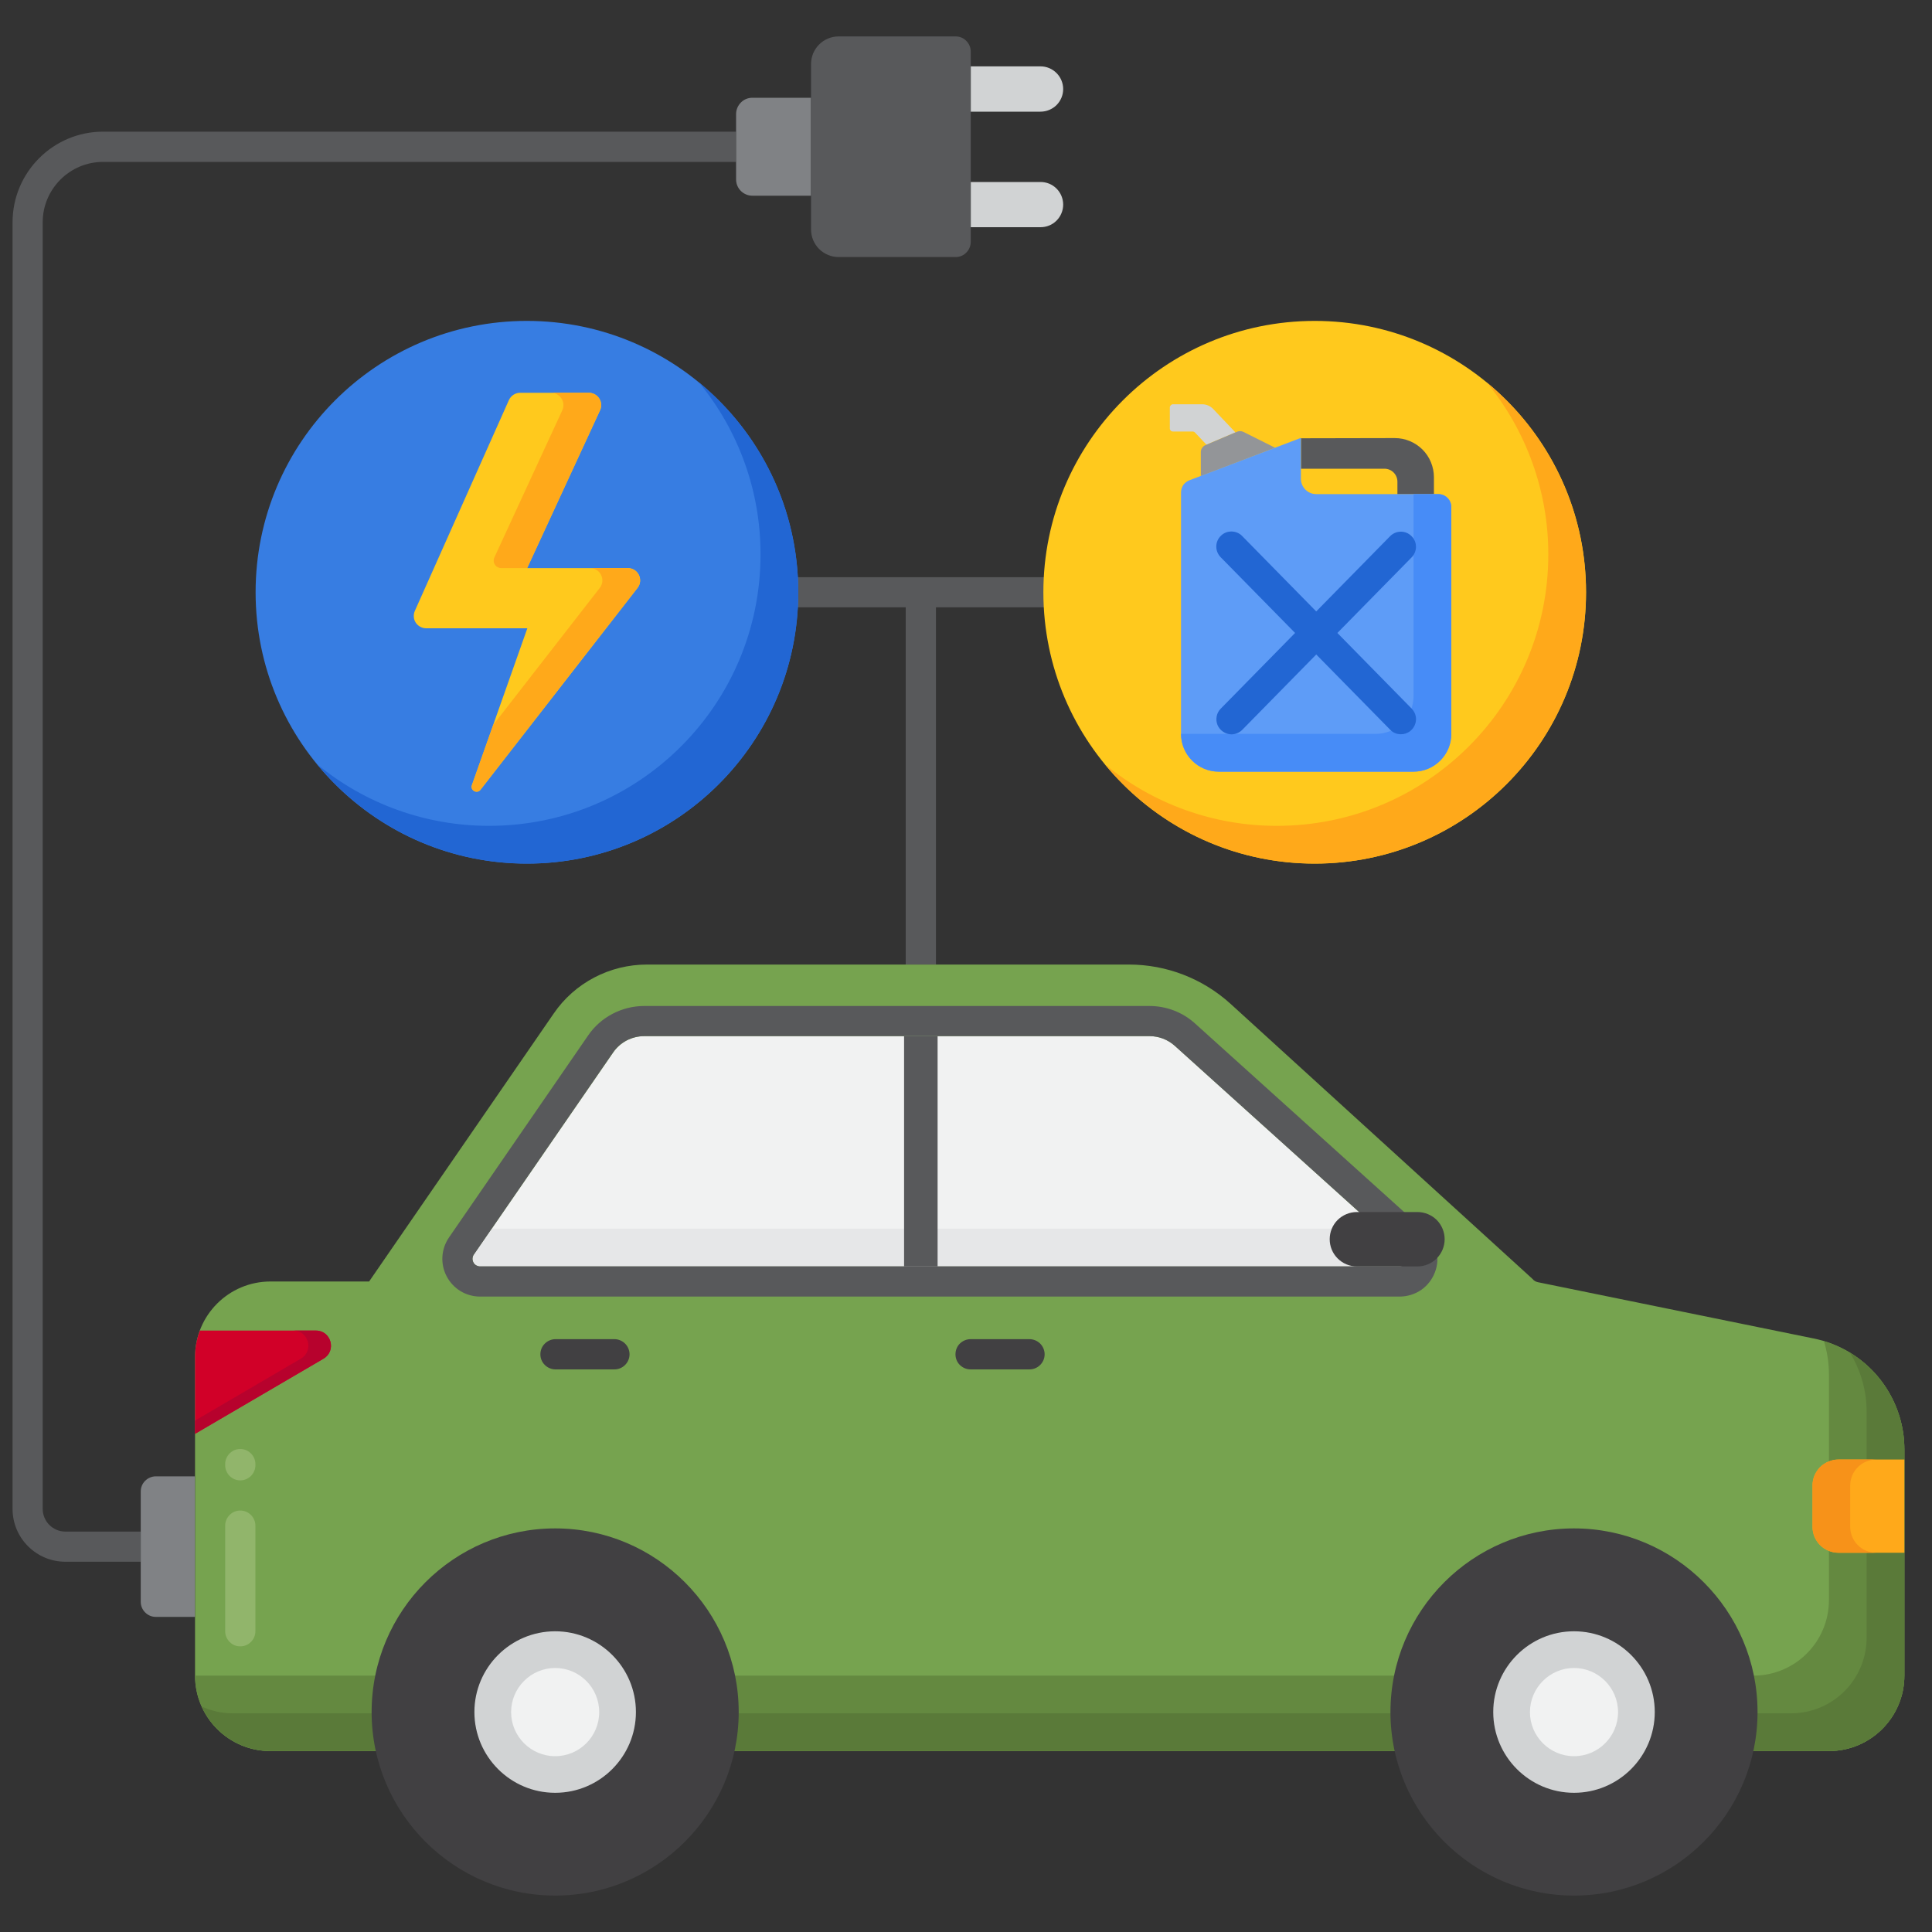 <svg width="20" height="20" viewBox="0 0 20 20" fill="none" xmlns="http://www.w3.org/2000/svg">
<rect x="0" y="0" width="20" height="20" fill="#333333" stroke="none"/>
<g clip-path="url(#clip0_2416_10822)">
<path d="M11.046 5.975H8.019C7.977 5.975 7.937 5.991 7.908 6.02C7.879 6.05 7.862 6.089 7.862 6.131C7.862 6.172 7.879 6.212 7.908 6.241C7.937 6.271 7.977 6.287 8.019 6.287H9.376V9.984H9.689V6.287H11.046C11.088 6.287 11.127 6.271 11.157 6.241C11.186 6.212 11.203 6.172 11.203 6.131C11.203 6.089 11.186 6.05 11.157 6.02C11.127 5.991 11.088 5.975 11.046 5.975Z" fill="#58595B"/>
<path d="M18.933 18.127H2.8C2.368 18.127 2.019 17.777 2.019 17.345V14.047C2.019 13.616 2.368 13.266 2.8 13.266H3.821L5.732 10.492C5.839 10.335 5.984 10.207 6.152 10.119C6.32 10.031 6.507 9.985 6.697 9.985H11.687C12.076 9.985 12.451 10.13 12.739 10.392L15.864 13.239C15.878 13.257 15.898 13.268 15.919 13.273L18.776 13.856C19.041 13.91 19.279 14.053 19.45 14.263C19.62 14.472 19.714 14.734 19.714 15.004V17.345C19.714 17.777 19.364 18.127 18.933 18.127Z" fill="#76A34F"/>
<path d="M2.487 17.043C2.446 17.043 2.406 17.027 2.377 16.997C2.348 16.968 2.331 16.928 2.331 16.887V15.793C2.331 15.752 2.348 15.712 2.377 15.683C2.406 15.653 2.446 15.637 2.487 15.637C2.529 15.637 2.568 15.653 2.598 15.683C2.627 15.712 2.644 15.752 2.644 15.793V16.887C2.644 16.928 2.627 16.968 2.598 16.997C2.568 17.027 2.529 17.043 2.487 17.043ZM2.487 15.325C2.446 15.325 2.406 15.308 2.377 15.279C2.348 15.249 2.331 15.21 2.331 15.168V15.156C2.331 15.115 2.348 15.075 2.377 15.046C2.406 15.016 2.446 15 2.487 15C2.529 15 2.568 15.016 2.598 15.046C2.627 15.075 2.644 15.115 2.644 15.156V15.168C2.644 15.21 2.627 15.249 2.598 15.279C2.568 15.308 2.529 15.325 2.487 15.325Z" fill="#91B56B"/>
<path d="M18.881 13.883C18.914 13.991 18.933 14.105 18.933 14.223V16.564C18.933 16.996 18.583 17.346 18.151 17.346H2.019C2.019 17.777 2.368 18.127 2.8 18.127H18.933C19.364 18.127 19.714 17.777 19.714 17.346V15.004C19.714 14.753 19.633 14.508 19.483 14.306C19.333 14.104 19.122 13.956 18.881 13.883Z" fill="#648940"/>
<path d="M19.15 14.002C19.263 14.186 19.323 14.397 19.323 14.613V16.954C19.323 17.386 18.973 17.736 18.542 17.736H2.409C2.298 17.736 2.189 17.712 2.088 17.666C2.21 17.937 2.483 18.126 2.8 18.126H18.932C19.364 18.126 19.714 17.776 19.714 17.345V15.004C19.714 14.802 19.662 14.604 19.563 14.429C19.464 14.253 19.322 14.106 19.15 14.002Z" fill="#5A7A39"/>
<path d="M5.747 19.623C6.795 19.623 7.647 18.77 7.647 17.723C7.647 16.675 6.795 15.822 5.747 15.822C4.699 15.822 3.847 16.675 3.847 17.723C3.847 18.77 4.699 19.623 5.747 19.623Z" fill="#414042"/>
<path d="M5.747 18.559C6.208 18.559 6.583 18.184 6.583 17.723C6.583 17.262 6.208 16.887 5.747 16.887C5.286 16.887 4.911 17.262 4.911 17.723C4.911 18.184 5.286 18.559 5.747 18.559Z" fill="#D1D3D4"/>
<path d="M5.747 18.18C5.999 18.18 6.203 17.975 6.203 17.724C6.203 17.472 5.999 17.267 5.747 17.267C5.496 17.267 5.291 17.472 5.291 17.724C5.291 17.975 5.496 18.18 5.747 18.18Z" fill="#F1F2F2"/>
<path d="M16.294 19.623C17.342 19.623 18.194 18.77 18.194 17.723C18.194 16.675 17.342 15.822 16.294 15.822C15.246 15.822 14.394 16.675 14.394 17.723C14.394 18.77 15.246 19.623 16.294 19.623Z" fill="#414042"/>
<path d="M16.294 18.559C16.755 18.559 17.13 18.184 17.13 17.723C17.13 17.262 16.755 16.887 16.294 16.887C15.833 16.887 15.458 17.262 15.458 17.723C15.458 18.184 15.833 18.559 16.294 18.559Z" fill="#D1D3D4"/>
<path d="M16.294 18.18C16.546 18.18 16.75 17.975 16.75 17.724C16.75 17.472 16.546 17.267 16.294 17.267C16.043 17.267 15.838 17.472 15.838 17.724C15.838 17.975 16.043 18.18 16.294 18.18Z" fill="#F1F2F2"/>
<path d="M10.657 14.176H10.047C10.005 14.176 9.966 14.159 9.936 14.13C9.907 14.101 9.891 14.061 9.891 14.02C9.891 13.978 9.907 13.938 9.936 13.909C9.966 13.88 10.005 13.863 10.047 13.863H10.657C10.699 13.863 10.739 13.88 10.768 13.909C10.797 13.938 10.814 13.978 10.814 14.02C10.814 14.061 10.797 14.101 10.768 14.13C10.739 14.159 10.699 14.176 10.657 14.176ZM6.361 14.176H5.75C5.709 14.176 5.669 14.159 5.64 14.13C5.61 14.101 5.594 14.061 5.594 14.02C5.594 13.978 5.61 13.938 5.64 13.909C5.669 13.88 5.709 13.863 5.75 13.863H6.361C6.402 13.863 6.442 13.88 6.471 13.909C6.5 13.938 6.517 13.978 6.517 14.02C6.517 14.061 6.5 14.101 6.471 14.13C6.442 14.159 6.402 14.176 6.361 14.176Z" fill="#414042"/>
<path d="M3.349 14.065C3.486 13.984 3.429 13.774 3.27 13.774H2.069C2.036 13.861 2.019 13.954 2.019 14.047V14.843L3.349 14.065Z" fill="#D10028"/>
<path d="M3.27 13.774H3.036C3.195 13.774 3.252 13.984 3.114 14.065L2.019 14.706V14.843L3.349 14.065C3.486 13.984 3.429 13.774 3.27 13.774Z" fill="#B7022D"/>
<path d="M19.714 16.074V15.109H19.032C18.996 15.109 18.961 15.116 18.929 15.13C18.896 15.143 18.866 15.163 18.841 15.188C18.817 15.213 18.797 15.243 18.783 15.275C18.77 15.308 18.763 15.343 18.763 15.378V15.805C18.763 15.84 18.77 15.875 18.783 15.908C18.797 15.94 18.817 15.97 18.841 15.995C18.866 16.02 18.896 16.04 18.929 16.053C18.961 16.067 18.996 16.074 19.032 16.074H19.714Z" fill="#FFA91A"/>
<path d="M19.153 15.805V15.378C19.153 15.343 19.16 15.308 19.174 15.275C19.187 15.243 19.207 15.213 19.232 15.188C19.257 15.163 19.287 15.143 19.319 15.13C19.352 15.116 19.387 15.109 19.422 15.109H19.032C18.996 15.109 18.961 15.116 18.929 15.13C18.896 15.143 18.866 15.163 18.841 15.188C18.817 15.213 18.797 15.243 18.783 15.275C18.77 15.308 18.763 15.343 18.763 15.378V15.805C18.763 15.876 18.791 15.945 18.841 15.995C18.892 16.046 18.96 16.074 19.032 16.074H19.422C19.351 16.074 19.282 16.046 19.232 15.995C19.182 15.945 19.153 15.876 19.153 15.805Z" fill="#F79219"/>
<path d="M14.542 12.973L12.163 10.827C12.091 10.762 11.998 10.726 11.901 10.726H6.669C6.605 10.726 6.543 10.742 6.487 10.771C6.431 10.801 6.383 10.843 6.347 10.896L4.906 12.987C4.898 12.999 4.894 13.012 4.893 13.027C4.892 13.041 4.895 13.055 4.902 13.068C4.908 13.08 4.918 13.091 4.93 13.098C4.943 13.105 4.956 13.109 4.971 13.109H14.49C14.562 13.109 14.596 13.021 14.542 12.973Z" fill="#F1F2F2"/>
<path d="M14.542 12.974L14.177 12.645C14.175 12.683 14.145 12.719 14.1 12.719H5.091L4.906 12.987C4.898 12.999 4.894 13.013 4.893 13.027C4.892 13.041 4.895 13.056 4.902 13.068C4.908 13.081 4.918 13.091 4.93 13.099C4.943 13.106 4.956 13.11 4.971 13.11H14.49C14.562 13.11 14.596 13.022 14.542 12.974Z" fill="#E6E7E8"/>
<path d="M11.9 10.726C11.997 10.726 12.09 10.762 12.162 10.827L14.542 12.973C14.595 13.021 14.561 13.109 14.489 13.109H4.97C4.956 13.109 4.942 13.105 4.93 13.098C4.917 13.091 4.907 13.08 4.901 13.068C4.894 13.055 4.891 13.041 4.892 13.027C4.893 13.012 4.897 12.999 4.906 12.987L6.346 10.896C6.382 10.843 6.43 10.801 6.486 10.771C6.542 10.742 6.604 10.726 6.668 10.726H11.9ZM11.9 10.414H6.668C6.554 10.414 6.442 10.442 6.341 10.495C6.24 10.548 6.153 10.624 6.089 10.718L4.648 12.81C4.566 12.93 4.556 13.084 4.624 13.213C4.692 13.342 4.824 13.422 4.97 13.422H14.489C14.568 13.422 14.646 13.398 14.711 13.354C14.776 13.309 14.826 13.245 14.854 13.171C14.883 13.098 14.888 13.017 14.87 12.94C14.851 12.863 14.81 12.794 14.751 12.741L12.371 10.595C12.242 10.478 12.074 10.414 11.9 10.414Z" fill="#58595B"/>
<path d="M13.765 12.828C13.765 12.754 13.794 12.682 13.847 12.629C13.9 12.577 13.971 12.547 14.046 12.547H14.674C14.748 12.547 14.82 12.577 14.873 12.629C14.925 12.682 14.955 12.754 14.955 12.828C14.955 12.903 14.925 12.974 14.873 13.027C14.82 13.08 14.748 13.11 14.674 13.11H14.046C13.971 13.11 13.9 13.08 13.847 13.027C13.794 12.974 13.765 12.903 13.765 12.828Z" fill="#414042"/>
<path d="M9.359 10.727H9.706V13.11H9.359V10.727ZM1.457 16.167H0.677C0.375 16.167 0.13 15.922 0.13 15.62V2.301C0.13 1.784 0.55 1.363 1.067 1.363H7.619V1.676H1.067C0.723 1.676 0.442 1.956 0.442 2.301V15.62C0.442 15.75 0.548 15.855 0.677 15.855H1.457V16.167Z" fill="#58595B"/>
<path d="M7.62 1.18V1.858C7.62 1.951 7.696 2.026 7.789 2.026H8.396V1.012H7.789C7.744 1.012 7.701 1.029 7.67 1.061C7.638 1.093 7.62 1.136 7.62 1.18Z" fill="#808285"/>
<path d="M10.771 1.884H10.049V2.352H10.771C10.834 2.352 10.893 2.328 10.937 2.284C10.981 2.24 11.006 2.18 11.006 2.118C11.006 2.056 10.981 1.996 10.937 1.952C10.893 1.908 10.834 1.884 10.771 1.884ZM10.771 0.687H10.049V1.156H10.771C10.834 1.156 10.893 1.131 10.937 1.088C10.981 1.044 11.006 0.984 11.006 0.922C11.006 0.86 10.981 0.8 10.937 0.756C10.893 0.712 10.834 0.687 10.771 0.687Z" fill="#D1D3D4"/>
<path d="M10.049 0.533V2.505C10.049 2.546 10.032 2.586 10.003 2.615C9.974 2.645 9.934 2.661 9.893 2.661H8.682C8.645 2.661 8.607 2.654 8.572 2.639C8.538 2.625 8.506 2.604 8.479 2.577C8.453 2.551 8.432 2.519 8.417 2.484C8.403 2.449 8.396 2.412 8.396 2.375V0.664C8.396 0.626 8.403 0.589 8.417 0.554C8.432 0.519 8.453 0.487 8.479 0.461C8.506 0.434 8.538 0.413 8.572 0.399C8.607 0.384 8.645 0.377 8.682 0.377H9.893C9.934 0.377 9.974 0.393 10.003 0.423C10.032 0.452 10.049 0.492 10.049 0.533Z" fill="#58595B"/>
<path d="M2.018 16.738H1.613C1.572 16.738 1.532 16.722 1.503 16.692C1.473 16.663 1.457 16.623 1.457 16.582V15.44C1.457 15.398 1.473 15.358 1.503 15.329C1.532 15.3 1.572 15.283 1.613 15.283H2.018V16.738Z" fill="#808285"/>
<path d="M5.454 8.94C7.006 8.94 8.263 7.683 8.263 6.131C8.263 4.58 7.006 3.322 5.454 3.322C3.903 3.322 2.646 4.58 2.646 6.131C2.646 7.683 3.903 8.94 5.454 8.94Z" fill="#377DE2"/>
<path d="M7.236 3.959C7.649 4.461 7.874 5.09 7.873 5.74C7.873 7.292 6.616 8.549 5.064 8.549C4.415 8.55 3.785 8.325 3.283 7.912C3.798 8.539 4.58 8.94 5.455 8.94C7.006 8.94 8.264 7.682 8.264 6.131C8.264 5.256 7.864 4.474 7.236 3.959Z" fill="#2266D3"/>
<path d="M13.61 8.94C15.161 8.94 16.419 7.683 16.419 6.131C16.419 4.58 15.161 3.322 13.61 3.322C12.058 3.322 10.801 4.58 10.801 6.131C10.801 7.683 12.058 8.94 13.61 8.94Z" fill="#FFC91D"/>
<path d="M15.391 3.959C15.803 4.461 16.029 5.09 16.028 5.74C16.028 7.292 14.77 8.549 13.219 8.549C12.569 8.55 11.939 8.325 11.438 7.912C11.953 8.539 12.734 8.94 13.609 8.94C15.161 8.94 16.418 7.682 16.418 6.131C16.418 5.256 16.018 4.474 15.391 3.959Z" fill="#FFA91A"/>
<path d="M6.096 4.066H5.385C5.334 4.066 5.289 4.096 5.268 4.142L4.294 6.325C4.286 6.344 4.282 6.365 4.284 6.386C4.285 6.408 4.292 6.428 4.304 6.446C4.315 6.463 4.331 6.478 4.35 6.488C4.368 6.498 4.389 6.504 4.41 6.504H5.459L4.885 8.128C4.866 8.182 4.938 8.221 4.974 8.176L6.6 6.086C6.665 6.002 6.605 5.881 6.499 5.881H5.457L6.212 4.247C6.221 4.227 6.225 4.206 6.223 4.185C6.222 4.163 6.215 4.143 6.203 4.125C6.192 4.107 6.176 4.092 6.157 4.082C6.139 4.072 6.118 4.066 6.096 4.066Z" fill="#FFC91D"/>
<path d="M5.821 4.247L5.118 5.77C5.112 5.782 5.11 5.795 5.111 5.808C5.111 5.821 5.116 5.834 5.123 5.845C5.13 5.856 5.139 5.865 5.151 5.871C5.162 5.877 5.175 5.881 5.188 5.881H5.457L6.211 4.247C6.22 4.227 6.224 4.206 6.223 4.185C6.221 4.163 6.214 4.143 6.203 4.125C6.191 4.107 6.176 4.092 6.157 4.082C6.138 4.072 6.117 4.066 6.096 4.066H5.705C5.727 4.066 5.748 4.072 5.766 4.082C5.785 4.092 5.801 4.107 5.812 4.125C5.824 4.143 5.831 4.163 5.832 4.185C5.834 4.206 5.83 4.227 5.821 4.247ZM6.499 5.881H6.108C6.214 5.881 6.274 6.002 6.209 6.086L5.106 7.504L4.885 8.128C4.866 8.182 4.938 8.221 4.973 8.176L6.599 6.086C6.664 6.002 6.605 5.881 6.499 5.881Z" fill="#FFA91A"/>
<path d="M12.789 4.476L12.559 4.234C12.53 4.203 12.488 4.185 12.445 4.185H12.142C12.133 4.185 12.126 4.189 12.12 4.195C12.114 4.201 12.11 4.209 12.11 4.217V4.436C12.11 4.453 12.124 4.467 12.142 4.467H12.347C12.355 4.467 12.364 4.471 12.37 4.477L12.489 4.603L12.789 4.476Z" fill="#D1D3D4"/>
<path d="M13.2 4.635L12.872 4.471C12.861 4.466 12.85 4.463 12.839 4.463C12.828 4.463 12.816 4.465 12.806 4.469L12.479 4.608C12.464 4.614 12.452 4.624 12.444 4.637C12.435 4.649 12.431 4.665 12.431 4.68V4.928L13.2 4.635Z" fill="#939598"/>
<path d="M14.466 4.987V5.116H14.844V4.94C14.844 4.887 14.833 4.834 14.813 4.785C14.793 4.736 14.763 4.691 14.725 4.653C14.687 4.616 14.643 4.586 14.594 4.566C14.544 4.545 14.492 4.535 14.438 4.535L13.468 4.537V4.852H14.331C14.406 4.852 14.466 4.912 14.466 4.987Z" fill="#58595B"/>
<path d="M14.889 5.115H13.625C13.583 5.115 13.543 5.098 13.514 5.069C13.484 5.039 13.467 4.999 13.467 4.958V4.533L12.312 4.972C12.287 4.982 12.265 4.999 12.249 5.021C12.234 5.044 12.226 5.071 12.226 5.098V7.597C12.226 7.701 12.267 7.8 12.34 7.873C12.413 7.947 12.513 7.988 12.616 7.988H14.633C14.737 7.988 14.836 7.947 14.91 7.873C14.983 7.8 15.024 7.701 15.024 7.597V5.25C15.024 5.175 14.964 5.115 14.889 5.115Z" fill="#5E9CF7"/>
<path d="M14.889 5.115H14.633V7.207C14.633 7.31 14.592 7.41 14.519 7.483C14.446 7.556 14.346 7.597 14.243 7.597H12.226C12.226 7.701 12.267 7.8 12.34 7.873C12.413 7.947 12.513 7.988 12.616 7.988H14.633C14.737 7.988 14.836 7.947 14.91 7.873C14.983 7.8 15.024 7.701 15.024 7.597V5.25C15.024 5.176 14.964 5.115 14.889 5.115Z" fill="#478CF7"/>
<path d="M12.748 7.602C12.717 7.602 12.687 7.592 12.662 7.575C12.636 7.558 12.616 7.534 12.604 7.506C12.592 7.477 12.589 7.446 12.595 7.416C12.6 7.386 12.615 7.358 12.637 7.336L14.39 5.551C14.451 5.489 14.55 5.488 14.611 5.549C14.673 5.609 14.674 5.708 14.613 5.77L12.86 7.555C12.829 7.586 12.788 7.602 12.748 7.602Z" fill="#2266D3"/>
<path d="M14.502 7.601C14.462 7.601 14.421 7.586 14.391 7.554L12.637 5.769C12.623 5.755 12.611 5.737 12.603 5.718C12.595 5.699 12.591 5.679 12.591 5.658C12.591 5.637 12.595 5.617 12.603 5.598C12.611 5.579 12.623 5.561 12.638 5.547C12.652 5.532 12.67 5.521 12.689 5.513C12.708 5.505 12.729 5.502 12.75 5.502C12.77 5.502 12.791 5.507 12.81 5.515C12.829 5.523 12.846 5.535 12.86 5.55L14.614 7.336C14.635 7.358 14.65 7.385 14.656 7.416C14.662 7.446 14.658 7.477 14.646 7.505C14.634 7.534 14.614 7.558 14.589 7.575C14.563 7.592 14.533 7.601 14.502 7.601Z" fill="#2266D3"/>
</g>
<defs>
<clipPath id="clip0_2416_10822">
<rect width="20" height="20" fill="white"/>
</clipPath>
</defs>
</svg>
